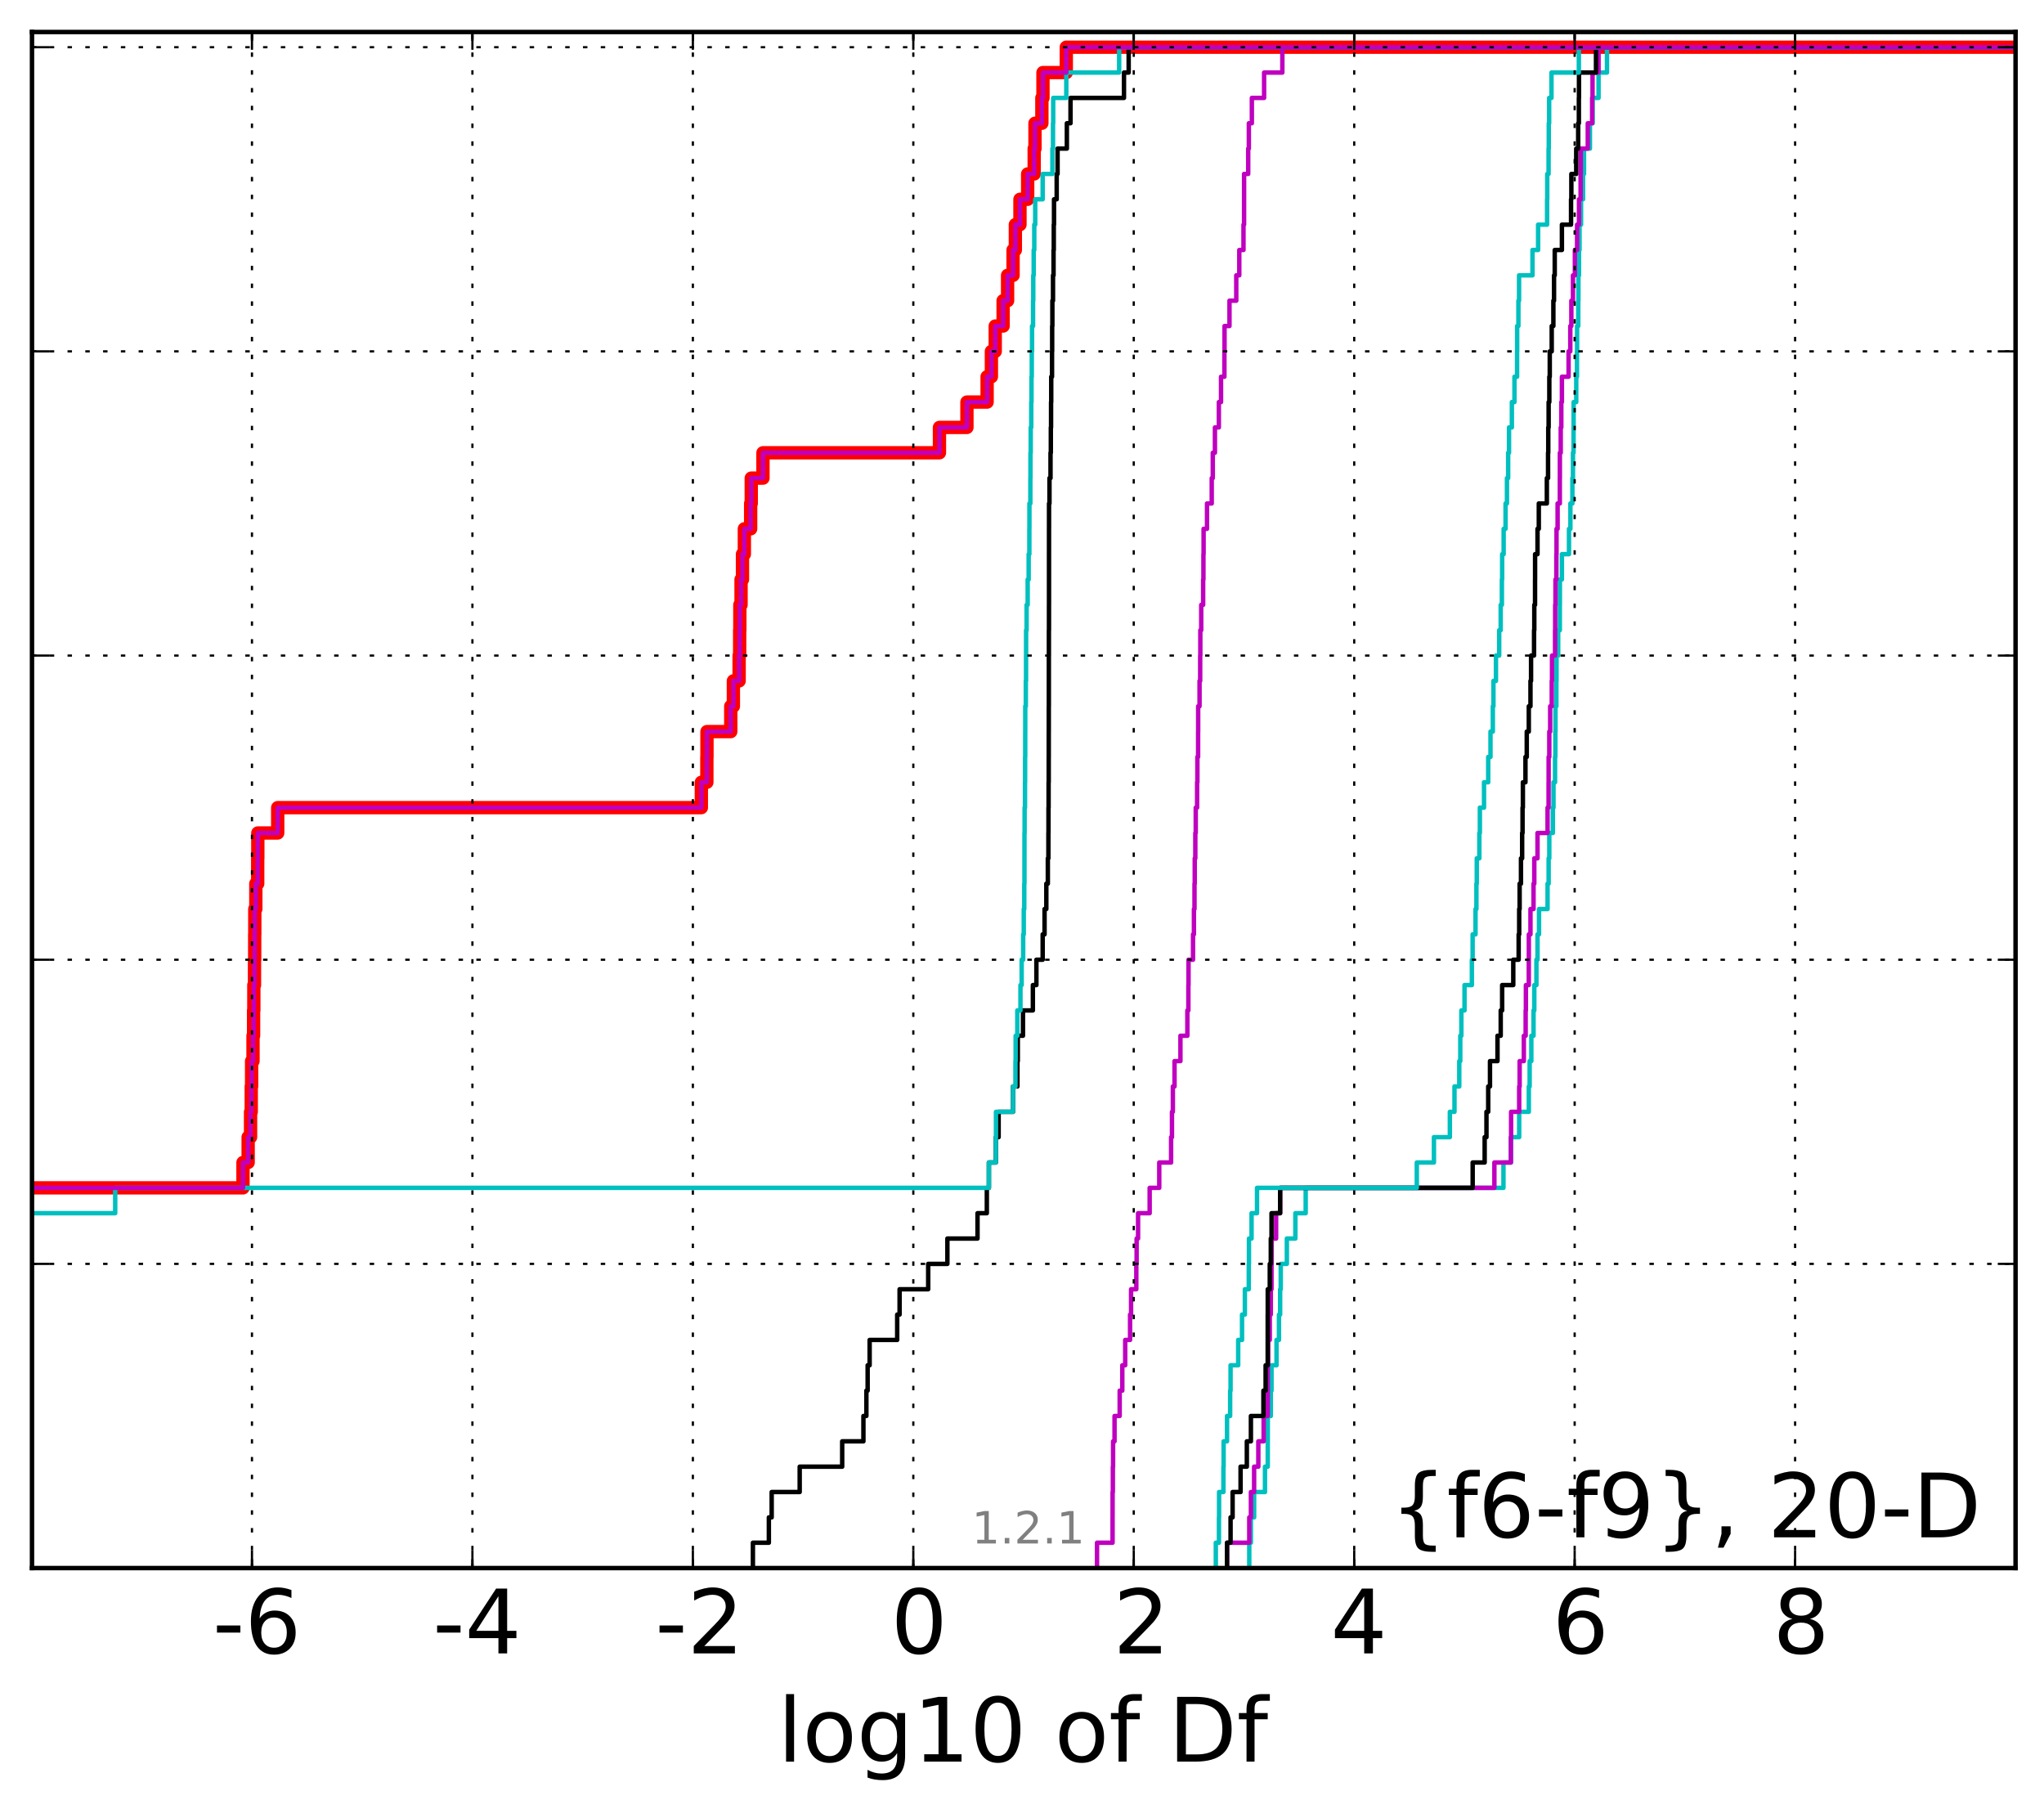 <?xml version="1.0" encoding="utf-8" standalone="no"?>
<!DOCTYPE svg PUBLIC "-//W3C//DTD SVG 1.1//EN"
  "http://www.w3.org/Graphics/SVG/1.1/DTD/svg11.dtd">
<!-- Created with matplotlib (http://matplotlib.org/) -->
<svg height="407pt" version="1.1" viewBox="0 0 460 407" width="460pt" xmlns="http://www.w3.org/2000/svg" xmlns:xlink="http://www.w3.org/1999/xlink">
 <defs>
  <style type="text/css">
*{stroke-linecap:butt;stroke-linejoin:round;}
  </style>
 </defs>
 <g id="figure_1">
  <g id="patch_1">
   <path d="
M0 407.712
L460.8 407.712
L460.8 0
L0 0
z
" style="fill:#ffffff;"/>
  </g>
  <g id="axes_1">
   <g id="patch_2">
    <path d="
M7.2 352.8
L453.6 352.8
L453.6 7.2
L7.2 7.2
z
" style="fill:#ffffff;"/>
   </g>
   <g id="line2d_1">
    <path clip-path="url(#p99b4b0da67)" d="
M-152.892 352.8
M-1 267.255
L54.686 267.255
L54.686 261.552
L55.846 261.552
L55.846 255.85
L56.389 255.85
L56.389 250.147
L56.543 250.147
L56.543 244.444
L56.624 244.444
L56.624 238.741
L56.942 238.741
L56.942 233.038
L57.07 233.038
L57.07 227.335
L57.127 227.335
L57.127 221.632
L57.275 221.632
L57.275 215.929
L57.316 215.929
L57.316 210.226
L57.339 210.226
L57.339 204.523
L57.571 204.523
L57.571 198.82
L57.996 198.82
L57.996 193.117
L58.023 193.117
L58.023 187.414
L62.499 187.414
L62.499 181.711
L157.838 181.711
L157.838 176.008
L159.079 176.008
L159.079 170.305
L159.104 170.305
L159.104 164.602
L164.455 164.602
L164.455 158.899
L165.047 158.899
L165.047 153.196
L166.34 153.196
L166.34 147.493
L166.461 147.493
L166.461 141.79
L166.501 141.79
L166.501 136.087
L166.773 136.087
L166.773 130.384
L167.095 130.384
L167.095 124.681
L167.516 124.681
L167.516 118.978
L168.933 118.978
L168.933 113.275
L169.069 113.275
L169.069 107.572
L171.705 107.572
L171.705 101.869
L211.424 101.869
L211.424 96.166
L217.607 96.166
L217.607 90.463
L222.149 90.463
L222.149 84.76
L223.112 84.76
L223.112 79.057
L223.977 79.057
L223.977 73.355
L225.75 73.355
L225.75 67.651
L226.759 67.651
L226.759 61.949
L227.989 61.949
L227.989 56.245
L228.504 56.245
L228.504 50.543
L229.542 50.543
L229.542 44.84
L231.275 44.84
L231.275 39.137
L232.742 39.137
L232.742 33.434
L232.922 33.434
L232.922 27.731
L234.471 27.731
L234.471 22.028
L234.721 22.028
L234.721 16.325
L239.969 16.325
L239.969 10.622
L239.969 10.622
L239.969 10.622
L453.6 10.622" style="fill:none;stroke:#ff0000;stroke-linecap:square;stroke-width:3.0;"/>
   </g>
   <g id="line2d_2">
    <path clip-path="url(#p99b4b0da67)" d="
M281.146 352.8
L281.146 347.097
L281.514 347.097
L281.514 341.394
L282.239 341.394
L282.239 335.691
L284.685 335.691
L284.685 329.988
L285.308 329.988
L285.308 324.285
L285.314 324.285
L285.314 318.582
L285.993 318.582
L285.993 312.879
L286.155 312.879
L286.155 307.176
L287.281 307.176
L287.281 301.473
L287.83 301.473
L287.83 295.77
L288.094 295.77
L288.094 290.067
L288.231 290.067
L288.231 284.364
L289.605 284.364
L289.605 278.661
L291.523 278.661
L291.523 272.958
L293.846 272.958
L293.846 267.255
L338.353 267.255
L338.353 261.552
L340.028 261.552
L340.028 255.85
L341.89 255.85
L341.89 250.147
L344.062 250.147
L344.062 244.444
L344.246 244.444
L344.246 238.741
L344.626 238.741
L344.626 233.038
L345.12 233.038
L345.12 227.335
L345.294 227.335
L345.294 221.632
L345.77 221.632
L345.77 215.929
L346.014 215.929
L346.014 210.226
L346.355 210.226
L346.355 204.523
L348.276 204.523
L348.276 198.82
L348.518 198.82
L348.518 193.117
L348.668 193.117
L348.668 187.414
L349.467 187.414
L349.467 181.711
L349.613 181.711
L349.613 176.008
L349.963 176.008
L349.963 170.305
L350.032 170.305
L350.032 164.602
L350.058 164.602
L350.058 158.899
L350.261 158.899
L350.261 153.196
L350.296 153.196
L350.296 147.493
L350.67 147.493
L350.67 141.79
L351.039 141.79
L351.039 136.087
L351.05 136.087
L351.05 130.384
L351.506 130.384
L351.506 124.681
L353.1 124.681
L353.1 118.978
L353.418 118.978
L353.418 113.275
L353.867 113.275
L353.867 107.572
L353.995 107.572
L353.995 101.869
L354.128 101.869
L354.128 96.166
L354.144 96.166
L354.144 90.463
L354.734 90.463
L354.734 84.76
L354.895 84.76
L354.895 79.057
L354.922 79.057
L354.922 73.355
L355.189 73.355
L355.189 67.651
L355.224 67.651
L355.224 61.949
L355.35 61.949
L355.35 56.245
L355.472 56.245
L355.472 50.543
L355.811 50.543
L355.811 44.84
L356.265 44.84
L356.265 39.137
L356.48 39.137
L356.48 33.434
L357.811 33.434
L357.811 27.731
L358.435 27.731
L358.435 22.028
L359.756 22.028
L359.756 16.325
L361.65 16.325
L361.65 10.622
L361.65 10.622
L361.65 10.622
L453.6 10.622" style="fill:none;stroke:#00bfbf;stroke-linecap:square;"/>
   </g>
   <g id="line2d_3">
    <path clip-path="url(#p99b4b0da67)" d="
M276.143 352.8
L276.143 347.097
L281.146 347.097
L281.146 341.394
L281.514 341.394
L281.514 335.691
L282.239 335.691
L282.239 329.988
L283.186 329.988
L283.186 324.285
L284.383 324.285
L284.383 318.582
L285.295 318.582
L285.295 312.879
L285.308 312.879
L285.308 307.176
L285.392 307.176
L285.392 301.473
L285.762 301.473
L285.762 295.77
L285.993 295.77
L285.993 290.067
L286.155 290.067
L286.155 284.364
L286.19 284.364
L286.19 278.661
L287.189 278.661
L287.189 272.958
L288.094 272.958
L288.094 267.255
L336.308 267.255
L336.308 261.552
L340.028 261.552
L340.028 255.85
L340.071 255.85
L340.071 250.147
L341.89 250.147
L341.89 244.444
L341.992 244.444
L341.992 238.741
L342.938 238.741
L342.938 233.038
L343.346 233.038
L343.346 227.335
L343.402 227.335
L343.402 221.632
L344.054 221.632
L344.054 215.929
L344.062 215.929
L344.062 210.226
L344.431 210.226
L344.431 204.523
L345.12 204.523
L345.12 198.82
L345.294 198.82
L345.294 193.117
L346.014 193.117
L346.014 187.414
L348.276 187.414
L348.276 181.711
L348.507 181.711
L348.507 176.008
L348.518 176.008
L348.518 170.305
L348.668 170.305
L348.668 164.602
L348.866 164.602
L348.866 158.899
L349.22 158.899
L349.22 153.196
L349.278 153.196
L349.278 147.493
L349.963 147.493
L349.963 141.79
L349.991 141.79
L349.991 136.087
L350.058 136.087
L350.058 130.384
L350.261 130.384
L350.261 124.681
L350.296 124.681
L350.296 118.978
L350.538 118.978
L350.538 113.275
L351.039 113.275
L351.039 107.572
L351.05 107.572
L351.05 101.869
L351.241 101.869
L351.241 96.166
L351.372 96.166
L351.372 90.463
L351.506 90.463
L351.506 84.76
L353.007 84.76
L353.007 79.057
L353.393 79.057
L353.393 73.355
L353.631 73.355
L353.631 67.651
L353.994 67.651
L353.994 61.949
L354.422 61.949
L354.422 56.245
L354.922 56.245
L354.922 50.543
L355.35 50.543
L355.35 44.84
L355.714 44.84
L355.714 39.137
L355.752 39.137
L355.752 33.434
L357.327 33.434
L357.327 27.731
L358.311 27.731
L358.311 22.028
L358.4 22.028
L358.4 16.325
L359.756 16.325
L359.756 10.622
L359.756 10.622
L359.756 10.622
L453.6 10.622" style="fill:none;stroke:#bf00bf;stroke-linecap:square;"/>
   </g>
   <g id="line2d_4">
    <path clip-path="url(#p99b4b0da67)" d="
M276.143 352.8
L276.143 347.097
L276.939 347.097
L276.939 341.394
L277.395 341.394
L277.395 335.691
L279.19 335.691
L279.19 329.988
L280.599 329.988
L280.599 324.285
L281.514 324.285
L281.514 318.582
L284.332 318.582
L284.332 312.879
L284.827 312.879
L284.827 307.176
L285.294 307.176
L285.294 301.473
L285.295 301.473
L285.295 295.77
L285.308 295.77
L285.308 290.067
L285.762 290.067
L285.762 284.364
L285.993 284.364
L285.993 278.661
L286.155 278.661
L286.155 272.958
L288.094 272.958
L288.094 267.255
L331.425 267.255
L331.425 261.552
L334.122 261.552
L334.122 255.85
L334.527 255.85
L334.527 250.147
L334.92 250.147
L334.92 244.444
L335.32 244.444
L335.32 238.741
L337.009 238.741
L337.009 233.038
L337.734 233.038
L337.734 227.335
L338.057 227.335
L338.057 221.632
L340.561 221.632
L340.561 215.929
L341.771 215.929
L341.771 210.226
L341.89 210.226
L341.89 204.523
L341.992 204.523
L341.992 198.82
L342.293 198.82
L342.293 193.117
L342.558 193.117
L342.558 187.414
L342.65 187.414
L342.65 181.711
L342.724 181.711
L342.724 176.008
L343.302 176.008
L343.302 170.305
L343.595 170.305
L343.595 164.602
L344.054 164.602
L344.054 158.899
L344.431 158.899
L344.431 153.196
L344.562 153.196
L344.562 147.493
L345.238 147.493
L345.238 141.79
L345.294 141.79
L345.294 136.087
L345.46 136.087
L345.46 130.384
L345.47 130.384
L345.47 124.681
L346.014 124.681
L346.014 118.978
L346.305 118.978
L346.305 113.275
L348.116 113.275
L348.116 107.572
L348.389 107.572
L348.389 101.869
L348.435 101.869
L348.435 96.166
L348.518 96.166
L348.518 90.463
L348.674 90.463
L348.674 84.76
L348.772 84.76
L348.772 79.057
L349.213 79.057
L349.213 73.355
L349.584 73.355
L349.584 67.651
L349.734 67.651
L349.734 61.949
L349.892 61.949
L349.892 56.245
L351.506 56.245
L351.506 50.543
L353.561 50.543
L353.561 44.84
L353.631 44.84
L353.631 39.137
L354.727 39.137
L354.727 33.434
L355.168 33.434
L355.168 27.731
L355.323 27.731
L355.323 22.028
L355.35 22.028
L355.35 16.325
L359.176 16.325
L359.176 10.622
L359.176 10.622
L359.176 10.622
L453.6 10.622" style="fill:none;stroke:#000000;stroke-linecap:square;"/>
   </g>
   <g id="line2d_5">
    <path clip-path="url(#p99b4b0da67)" d="
M273.619 352.8
L273.619 347.097
L274.324 347.097
L274.324 341.394
L274.351 341.394
L274.351 335.691
L275.329 335.691
L275.329 329.988
L275.373 329.988
L275.373 324.285
L276.143 324.285
L276.143 318.582
L276.842 318.582
L276.842 312.879
L276.939 312.879
L276.939 307.176
L278.654 307.176
L278.654 301.473
L279.518 301.473
L279.518 295.77
L280.158 295.77
L280.158 290.067
L281.037 290.067
L281.037 284.364
L281.078 284.364
L281.078 278.661
L281.663 278.661
L281.663 272.958
L282.892 272.958
L282.892 267.255
L318.848 267.255
L318.848 261.552
L322.706 261.552
L322.706 255.85
L326.29 255.85
L326.29 250.147
L327.331 250.147
L327.331 244.444
L328.407 244.444
L328.407 238.741
L328.636 238.741
L328.636 233.038
L328.878 233.038
L328.878 227.335
L329.59 227.335
L329.59 221.632
L331.242 221.632
L331.242 215.929
L331.412 215.929
L331.412 210.226
L332.063 210.226
L332.063 204.523
L332.266 204.523
L332.266 198.82
L332.348 198.82
L332.348 193.117
L332.925 193.117
L332.925 187.414
L333.043 187.414
L333.043 181.711
L333.976 181.711
L333.976 176.008
L334.92 176.008
L334.92 170.305
L335.434 170.305
L335.434 164.602
L335.961 164.602
L335.961 158.899
L336.096 158.899
L336.096 153.196
L336.663 153.196
L336.663 147.493
L337.391 147.493
L337.391 141.79
L337.73 141.79
L337.73 136.087
L337.996 136.087
L337.996 130.384
L338.057 130.384
L338.057 124.681
L338.396 124.681
L338.396 118.978
L338.824 118.978
L338.824 113.275
L339.137 113.275
L339.137 107.572
L339.409 107.572
L339.409 101.869
L339.604 101.869
L339.604 96.166
L340.244 96.166
L340.244 90.463
L340.83 90.463
L340.83 84.76
L341.417 84.76
L341.417 79.057
L341.436 79.057
L341.436 73.355
L341.717 73.355
L341.717 67.651
L341.863 67.651
L341.863 61.949
L344.886 61.949
L344.886 56.245
L346.15 56.245
L346.15 50.543
L348.169 50.543
L348.169 44.84
L348.204 44.84
L348.204 39.137
L348.505 39.137
L348.505 33.434
L348.55 33.434
L348.55 27.731
L348.635 27.731
L348.635 22.028
L349.157 22.028
L349.157 16.325
L355.319 16.325
L355.319 10.622
L355.319 10.622
L355.319 10.622
L453.6 10.622" style="fill:none;stroke:#00bfbf;stroke-linecap:square;"/>
   </g>
   <g id="line2d_6">
    <path clip-path="url(#p99b4b0da67)" d="
M246.886 352.8
L246.886 347.097
L250.384 347.097
L250.384 341.394
L250.388 341.394
L250.388 335.691
L250.446 335.691
L250.446 329.988
L250.499 329.988
L250.499 324.285
L250.827 324.285
L250.827 318.582
L251.982 318.582
L251.982 312.879
L252.574 312.879
L252.574 307.176
L253.228 307.176
L253.228 301.473
L254.319 301.473
L254.319 295.77
L254.546 295.77
L254.546 290.067
L255.728 290.067
L255.728 284.364
L255.795 284.364
L255.795 278.661
L256.122 278.661
L256.122 272.958
L258.731 272.958
L258.731 267.255
L260.888 267.255
L260.888 261.552
L263.554 261.552
L263.554 255.85
L263.751 255.85
L263.751 250.147
L263.95 250.147
L263.95 244.444
L264.326 244.444
L264.326 238.741
L265.655 238.741
L265.655 233.038
L267.214 233.038
L267.214 227.335
L267.444 227.335
L267.444 221.632
L267.476 221.632
L267.476 215.929
L268.487 215.929
L268.487 210.226
L268.692 210.226
L268.692 204.523
L268.821 204.523
L268.821 198.82
L268.874 198.82
L268.874 193.117
L269.007 193.117
L269.007 187.414
L269.099 187.414
L269.099 181.711
L269.408 181.711
L269.408 176.008
L269.472 176.008
L269.472 170.305
L269.632 170.305
L269.632 164.602
L269.648 164.602
L269.648 158.899
L269.957 158.899
L269.957 153.196
L270.099 153.196
L270.099 147.493
L270.132 147.493
L270.132 141.79
L270.333 141.79
L270.333 136.087
L270.768 136.087
L270.768 130.384
L270.831 130.384
L270.831 124.681
L270.869 124.681
L270.869 118.978
L271.636 118.978
L271.636 113.275
L272.699 113.275
L272.699 107.572
L272.936 107.572
L272.936 101.869
L273.418 101.869
L273.418 96.166
L274.302 96.166
L274.302 90.463
L274.792 90.463
L274.792 84.76
L275.552 84.76
L275.552 79.057
L275.581 79.057
L275.581 73.355
L276.694 73.355
L276.694 67.651
L278.222 67.651
L278.222 61.949
L278.9 61.949
L278.9 56.245
L279.846 56.245
L279.846 50.543
L279.978 50.543
L279.978 44.84
L279.981 44.84
L279.981 39.137
L280.908 39.137
L280.908 33.434
L281.051 33.434
L281.051 27.731
L281.729 27.731
L281.729 22.028
L284.484 22.028
L284.484 16.325
L288.59 16.325
L288.59 10.622
L288.59 10.622
L288.59 10.622
L453.6 10.622" style="fill:none;stroke:#bf00bf;stroke-linecap:square;"/>
   </g>
   <g id="line2d_7">
    <path clip-path="url(#p99b4b0da67)" d="
M169.441 352.8
L169.441 347.097
L173.031 347.097
L173.031 341.394
L173.666 341.394
L173.666 335.691
L179.97 335.691
L179.97 329.988
L189.532 329.988
L189.532 324.285
L194.312 324.285
L194.312 318.582
L194.978 318.582
L194.978 312.879
L195.263 312.879
L195.263 307.176
L195.711 307.176
L195.711 301.473
L201.911 301.473
L201.911 295.77
L202.453 295.77
L202.453 290.067
L208.889 290.067
L208.889 284.364
L213.207 284.364
L213.207 278.661
L219.989 278.661
L219.989 272.958
L222.084 272.958
L222.084 267.255
L222.549 267.255
L222.549 261.552
L224.113 261.552
L224.113 255.85
L224.741 255.85
L224.741 250.147
L227.989 250.147
L227.989 244.444
L228.975 244.444
L228.975 238.741
L229.055 238.741
L229.055 233.038
L230.218 233.038
L230.218 227.335
L232.448 227.335
L232.448 221.632
L233.24 221.632
L233.24 215.929
L234.654 215.929
L234.654 210.226
L235.077 210.226
L235.077 204.523
L235.474 204.523
L235.474 198.82
L235.815 198.82
L235.815 193.117
L235.939 193.117
L235.939 187.414
L235.959 187.414
L235.959 181.711
L235.986 181.711
L235.986 176.008
L236.013 176.008
L236.013 170.305
L236.021 170.305
L236.021 164.602
L236.028 164.602
L236.028 158.899
L236.041 158.899
L236.041 153.196
L236.043 153.196
L236.043 147.493
L236.052 147.493
L236.052 141.79
L236.071 141.79
L236.071 136.087
L236.077 136.087
L236.077 130.384
L236.077 130.384
L236.077 124.681
L236.078 124.681
L236.078 118.978
L236.083 118.978
L236.083 113.275
L236.184 113.275
L236.184 107.572
L236.418 107.572
L236.418 101.869
L236.489 101.869
L236.489 96.166
L236.54 96.166
L236.54 90.463
L236.578 90.463
L236.578 84.76
L236.758 84.76
L236.758 79.057
L236.788 79.057
L236.788 73.355
L236.835 73.355
L236.835 67.651
L236.978 67.651
L236.978 61.949
L237.099 61.949
L237.099 56.245
L237.153 56.245
L237.153 50.543
L237.205 50.543
L237.205 44.84
L237.807 44.84
L237.807 39.137
L238.005 39.137
L238.005 33.434
L240.095 33.434
L240.095 27.731
L240.919 27.731
L240.919 22.028
L252.949 22.028
L252.949 16.325
L254.006 16.325
L254.006 10.622
L254.006 10.622
L254.006 10.622
L453.6 10.622" style="fill:none;stroke:#000000;stroke-linecap:square;"/>
   </g>
   <g id="line2d_8">
    <path clip-path="url(#p99b4b0da67)" d="
M-145.424 352.8
M-1 272.958
L25.926 272.958
L25.926 267.255
L222.549 267.255
L222.549 261.552
L224.113 261.552
L224.113 255.85
L224.14 255.85
L224.14 250.147
L227.989 250.147
L227.989 244.444
L228.525 244.444
L228.525 238.741
L228.568 238.741
L228.568 233.038
L228.942 233.038
L228.942 227.335
L229.652 227.335
L229.652 221.632
L229.924 221.632
L229.924 215.929
L230.26 215.929
L230.26 210.226
L230.395 210.226
L230.395 204.523
L230.512 204.523
L230.512 198.82
L230.555 198.82
L230.555 193.117
L230.556 193.117
L230.556 187.414
L230.587 187.414
L230.587 181.711
L230.674 181.711
L230.674 176.008
L230.699 176.008
L230.699 170.305
L230.727 170.305
L230.727 164.602
L230.734 164.602
L230.734 158.899
L230.859 158.899
L230.859 153.196
L230.913 153.196
L230.913 147.493
L230.922 147.493
L230.922 141.79
L231.036 141.79
L231.036 136.087
L231.275 136.087
L231.275 130.384
L231.5 130.384
L231.5 124.681
L231.657 124.681
L231.657 118.978
L231.67 118.978
L231.67 113.275
L231.88 113.275
L231.88 107.572
L231.904 107.572
L231.904 101.869
L231.962 101.869
L231.962 96.166
L232.082 96.166
L232.082 90.463
L232.138 90.463
L232.138 84.76
L232.201 84.76
L232.201 79.057
L232.262 79.057
L232.262 73.355
L232.486 73.355
L232.486 67.651
L232.534 67.651
L232.534 61.949
L232.633 61.949
L232.633 56.245
L232.763 56.245
L232.763 50.543
L232.974 50.543
L232.974 44.84
L234.654 44.84
L234.654 39.137
L236.844 39.137
L236.844 33.434
L236.978 33.434
L236.978 27.731
L237.022 27.731
L237.022 22.028
L239.969 22.028
L239.969 16.325
L251.865 16.325
L251.865 10.622
L251.865 10.622
L251.865 10.622
L453.6 10.622" style="fill:none;stroke:#00bfbf;stroke-linecap:square;"/>
   </g>
   <g id="line2d_9">
    <path clip-path="url(#p99b4b0da67)" d="
M-152.892 352.8
M-1 267.255
L54.686 267.255
L54.686 261.552
L55.846 261.552
L55.846 255.85
L56.389 255.85
L56.389 250.147
L56.543 250.147
L56.543 244.444
L56.624 244.444
L56.624 238.741
L56.942 238.741
L56.942 233.038
L57.07 233.038
L57.07 227.335
L57.127 227.335
L57.127 221.632
L57.275 221.632
L57.275 215.929
L57.316 215.929
L57.316 210.226
L57.339 210.226
L57.339 204.523
L57.571 204.523
L57.571 198.82
L57.996 198.82
L57.996 193.117
L58.023 193.117
L58.023 187.414
L62.499 187.414
L62.499 181.711
L157.838 181.711
L157.838 176.008
L159.079 176.008
L159.079 170.305
L159.104 170.305
L159.104 164.602
L164.455 164.602
L164.455 158.899
L165.047 158.899
L165.047 153.196
L166.34 153.196
L166.34 147.493
L166.461 147.493
L166.461 141.79
L166.501 141.79
L166.501 136.087
L166.773 136.087
L166.773 130.384
L167.095 130.384
L167.095 124.681
L167.516 124.681
L167.516 118.978
L168.933 118.978
L168.933 113.275
L169.069 113.275
L169.069 107.572
L171.705 107.572
L171.705 101.869
L211.424 101.869
L211.424 96.166
L217.607 96.166
L217.607 90.463
L222.149 90.463
L222.149 84.76
L223.112 84.76
L223.112 79.057
L223.977 79.057
L223.977 73.355
L225.75 73.355
L225.75 67.651
L226.759 67.651
L226.759 61.949
L227.989 61.949
L227.989 56.245
L228.504 56.245
L228.504 50.543
L229.542 50.543
L229.542 44.84
L231.275 44.84
L231.275 39.137
L232.742 39.137
L232.742 33.434
L232.922 33.434
L232.922 27.731
L234.471 27.731
L234.471 22.028
L234.721 22.028
L234.721 16.325
L239.969 16.325
L239.969 10.622
L239.969 10.622
L239.969 10.622
L453.6 10.622" style="fill:none;stroke:#bf00bf;stroke-linecap:square;"/>
   </g>
   <g id="patch_3">
    <path d="
M7.2 7.2
L453.6 7.2" style="fill:none;stroke:#000000;stroke-linecap:square;stroke-linejoin:miter;"/>
   </g>
   <g id="patch_4">
    <path d="
M453.6 352.8
L453.6 7.2" style="fill:none;stroke:#000000;stroke-linecap:square;stroke-linejoin:miter;"/>
   </g>
   <g id="patch_5">
    <path d="
M7.2 352.8
L453.6 352.8" style="fill:none;stroke:#000000;stroke-linecap:square;stroke-linejoin:miter;"/>
   </g>
   <g id="patch_6">
    <path d="
M7.2 352.8
L7.2 7.2" style="fill:none;stroke:#000000;stroke-linecap:square;stroke-linejoin:miter;"/>
   </g>
   <g id="matplotlib.axis_1">
    <g id="xtick_1"/>
    <g id="xtick_2">
     <g id="line2d_10">
      <path clip-path="url(#p99b4b0da67)" d="
M56.705 352.8
L56.705 7.2" style="fill:none;stroke:#000000;stroke-dasharray:1,3;stroke-dashoffset:0.0;stroke-width:0.5;"/>
     </g>
     <g id="line2d_11">
      <defs>
       <path d="
M0 0
L0 -4" id="m93b0483c22" style="stroke:#000000;stroke-width:0.5;"/>
      </defs>
      <g>
       <use style="stroke:#000000;stroke-width:0.5;" x="56.705" xlink:href="#m93b0483c22" y="352.8"/>
      </g>
     </g>
     <g id="line2d_12">
      <defs>
       <path d="
M0 0
L0 4" id="m741efc42ff" style="stroke:#000000;stroke-width:0.5;"/>
      </defs>
      <g>
       <use style="stroke:#000000;stroke-width:0.5;" x="56.705" xlink:href="#m741efc42ff" y="7.2"/>
      </g>
     </g>
     <g id="text_1">
      <!-- -6 -->
      <defs>
       <path d="
M33.016 40.375
Q26.375 40.375 22.484 35.828
Q18.609 31.297 18.609 23.391
Q18.609 15.531 22.484 10.953
Q26.375 6.391 33.016 6.391
Q39.656 6.391 43.531 10.953
Q47.406 15.531 47.406 23.391
Q47.406 31.297 43.531 35.828
Q39.656 40.375 33.016 40.375
M52.594 71.297
L52.594 62.312
Q48.875 64.062 45.094 64.984
Q41.312 65.922 37.594 65.922
Q27.828 65.922 22.672 59.328
Q17.531 52.734 16.797 39.406
Q19.672 43.656 24.016 45.922
Q28.375 48.188 33.594 48.188
Q44.578 48.188 50.953 41.516
Q57.328 34.859 57.328 23.391
Q57.328 12.156 50.688 5.359
Q44.047 -1.422 33.016 -1.422
Q20.359 -1.422 13.672 8.266
Q6.984 17.969 6.984 36.375
Q6.984 53.656 15.188 63.938
Q23.391 74.219 37.203 74.219
Q40.922 74.219 44.703 73.484
Q48.484 72.75 52.594 71.297" id="BitstreamVeraSans-Roman-36"/>
       <path d="
M4.891 31.391
L31.203 31.391
L31.203 23.391
L4.891 23.391
z
" id="BitstreamVeraSans-Roman-2d"/>
      </defs>
      <g transform="translate(47.853 371.997)scale(0.2 -0.2)">
       <use xlink:href="#BitstreamVeraSans-Roman-2d"/>
       <use x="36.084" xlink:href="#BitstreamVeraSans-Roman-36"/>
      </g>
     </g>
    </g>
    <g id="xtick_3">
     <g id="line2d_13">
      <path clip-path="url(#p99b4b0da67)" d="
M106.317 352.8
L106.317 7.2" style="fill:none;stroke:#000000;stroke-dasharray:1,3;stroke-dashoffset:0.0;stroke-width:0.5;"/>
     </g>
     <g id="line2d_14">
      <g>
       <use style="stroke:#000000;stroke-width:0.5;" x="106.317" xlink:href="#m93b0483c22" y="352.8"/>
      </g>
     </g>
     <g id="line2d_15">
      <g>
       <use style="stroke:#000000;stroke-width:0.5;" x="106.317" xlink:href="#m741efc42ff" y="7.2"/>
      </g>
     </g>
     <g id="text_2">
      <!-- -4 -->
      <defs>
       <path d="
M37.797 64.312
L12.891 25.391
L37.797 25.391
z

M35.203 72.906
L47.609 72.906
L47.609 25.391
L58.016 25.391
L58.016 17.188
L47.609 17.188
L47.609 0
L37.797 0
L37.797 17.188
L4.891 17.188
L4.891 26.703
z
" id="BitstreamVeraSans-Roman-34"/>
      </defs>
      <g transform="translate(97.396 371.997)scale(0.2 -0.2)">
       <use xlink:href="#BitstreamVeraSans-Roman-2d"/>
       <use x="36.084" xlink:href="#BitstreamVeraSans-Roman-34"/>
      </g>
     </g>
    </g>
    <g id="xtick_4">
     <g id="line2d_16">
      <path clip-path="url(#p99b4b0da67)" d="
M155.929 352.8
L155.929 7.2" style="fill:none;stroke:#000000;stroke-dasharray:1,3;stroke-dashoffset:0.0;stroke-width:0.5;"/>
     </g>
     <g id="line2d_17">
      <g>
       <use style="stroke:#000000;stroke-width:0.5;" x="155.929" xlink:href="#m93b0483c22" y="352.8"/>
      </g>
     </g>
     <g id="line2d_18">
      <g>
       <use style="stroke:#000000;stroke-width:0.5;" x="155.929" xlink:href="#m741efc42ff" y="7.2"/>
      </g>
     </g>
     <g id="text_3">
      <!-- -2 -->
      <defs>
       <path d="
M19.188 8.297
L53.609 8.297
L53.609 0
L7.328 0
L7.328 8.297
Q12.938 14.109 22.625 23.891
Q32.328 33.688 34.812 36.531
Q39.547 41.844 41.422 45.531
Q43.312 49.219 43.312 52.781
Q43.312 58.594 39.234 62.25
Q35.156 65.922 28.609 65.922
Q23.969 65.922 18.812 64.312
Q13.672 62.703 7.812 59.422
L7.812 69.391
Q13.766 71.781 18.938 73
Q24.125 74.219 28.422 74.219
Q39.75 74.219 46.484 68.547
Q53.219 62.891 53.219 53.422
Q53.219 48.922 51.531 44.891
Q49.859 40.875 45.406 35.406
Q44.188 33.984 37.641 27.219
Q31.109 20.453 19.188 8.297" id="BitstreamVeraSans-Roman-32"/>
      </defs>
      <g transform="translate(147.449 371.997)scale(0.2 -0.2)">
       <use xlink:href="#BitstreamVeraSans-Roman-2d"/>
       <use x="36.084" xlink:href="#BitstreamVeraSans-Roman-32"/>
      </g>
     </g>
    </g>
    <g id="xtick_5">
     <g id="line2d_19">
      <path clip-path="url(#p99b4b0da67)" d="
M205.54 352.8
L205.54 7.2" style="fill:none;stroke:#000000;stroke-dasharray:1,3;stroke-dashoffset:0.0;stroke-width:0.5;"/>
     </g>
     <g id="line2d_20">
      <g>
       <use style="stroke:#000000;stroke-width:0.5;" x="205.54" xlink:href="#m93b0483c22" y="352.8"/>
      </g>
     </g>
     <g id="line2d_21">
      <g>
       <use style="stroke:#000000;stroke-width:0.5;" x="205.54" xlink:href="#m741efc42ff" y="7.2"/>
      </g>
     </g>
     <g id="text_4">
      <!-- 0 -->
      <defs>
       <path d="
M31.781 66.406
Q24.172 66.406 20.328 58.906
Q16.5 51.422 16.5 36.375
Q16.5 21.391 20.328 13.891
Q24.172 6.391 31.781 6.391
Q39.453 6.391 43.281 13.891
Q47.125 21.391 47.125 36.375
Q47.125 51.422 43.281 58.906
Q39.453 66.406 31.781 66.406
M31.781 74.219
Q44.047 74.219 50.516 64.516
Q56.984 54.828 56.984 36.375
Q56.984 17.969 50.516 8.266
Q44.047 -1.422 31.781 -1.422
Q19.531 -1.422 13.062 8.266
Q6.594 17.969 6.594 36.375
Q6.594 54.828 13.062 64.516
Q19.531 74.219 31.781 74.219" id="BitstreamVeraSans-Roman-30"/>
      </defs>
      <g transform="translate(200.501 371.997)scale(0.2 -0.2)">
       <use xlink:href="#BitstreamVeraSans-Roman-30"/>
      </g>
     </g>
    </g>
    <g id="xtick_6">
     <g id="line2d_22">
      <path clip-path="url(#p99b4b0da67)" d="
M255.152 352.8
L255.152 7.2" style="fill:none;stroke:#000000;stroke-dasharray:1,3;stroke-dashoffset:0.0;stroke-width:0.5;"/>
     </g>
     <g id="line2d_23">
      <g>
       <use style="stroke:#000000;stroke-width:0.5;" x="255.152" xlink:href="#m93b0483c22" y="352.8"/>
      </g>
     </g>
     <g id="line2d_24">
      <g>
       <use style="stroke:#000000;stroke-width:0.5;" x="255.152" xlink:href="#m741efc42ff" y="7.2"/>
      </g>
     </g>
     <g id="text_5">
      <!-- 2 -->
      <g transform="translate(250.524 371.997)scale(0.2 -0.2)">
       <use xlink:href="#BitstreamVeraSans-Roman-32"/>
      </g>
     </g>
    </g>
    <g id="xtick_7">
     <g id="line2d_25">
      <path clip-path="url(#p99b4b0da67)" d="
M304.764 352.8
L304.764 7.2" style="fill:none;stroke:#000000;stroke-dasharray:1,3;stroke-dashoffset:0.0;stroke-width:0.5;"/>
     </g>
     <g id="line2d_26">
      <g>
       <use style="stroke:#000000;stroke-width:0.5;" x="304.764" xlink:href="#m93b0483c22" y="352.8"/>
      </g>
     </g>
     <g id="line2d_27">
      <g>
       <use style="stroke:#000000;stroke-width:0.5;" x="304.764" xlink:href="#m741efc42ff" y="7.2"/>
      </g>
     </g>
     <g id="text_6">
      <!-- 4 -->
      <g transform="translate(299.452 371.997)scale(0.2 -0.2)">
       <use xlink:href="#BitstreamVeraSans-Roman-34"/>
      </g>
     </g>
    </g>
    <g id="xtick_8">
     <g id="line2d_28">
      <path clip-path="url(#p99b4b0da67)" d="
M354.376 352.8
L354.376 7.2" style="fill:none;stroke:#000000;stroke-dasharray:1,3;stroke-dashoffset:0.0;stroke-width:0.5;"/>
     </g>
     <g id="line2d_29">
      <g>
       <use style="stroke:#000000;stroke-width:0.5;" x="354.376" xlink:href="#m93b0483c22" y="352.8"/>
      </g>
     </g>
     <g id="line2d_30">
      <g>
       <use style="stroke:#000000;stroke-width:0.5;" x="354.376" xlink:href="#m741efc42ff" y="7.2"/>
      </g>
     </g>
     <g id="text_7">
      <!-- 6 -->
      <g transform="translate(349.342 371.997)scale(0.2 -0.2)">
       <use xlink:href="#BitstreamVeraSans-Roman-36"/>
      </g>
     </g>
    </g>
    <g id="xtick_9">
     <g id="line2d_31">
      <path clip-path="url(#p99b4b0da67)" d="
M403.988 352.8
L403.988 7.2" style="fill:none;stroke:#000000;stroke-dasharray:1,3;stroke-dashoffset:0.0;stroke-width:0.5;"/>
     </g>
     <g id="line2d_32">
      <g>
       <use style="stroke:#000000;stroke-width:0.5;" x="403.988" xlink:href="#m93b0483c22" y="352.8"/>
      </g>
     </g>
     <g id="line2d_33">
      <g>
       <use style="stroke:#000000;stroke-width:0.5;" x="403.988" xlink:href="#m741efc42ff" y="7.2"/>
      </g>
     </g>
     <g id="text_8">
      <!-- 8 -->
      <defs>
       <path d="
M31.781 34.625
Q24.75 34.625 20.719 30.859
Q16.703 27.094 16.703 20.516
Q16.703 13.922 20.719 10.156
Q24.75 6.391 31.781 6.391
Q38.812 6.391 42.859 10.172
Q46.922 13.969 46.922 20.516
Q46.922 27.094 42.891 30.859
Q38.875 34.625 31.781 34.625
M21.922 38.812
Q15.578 40.375 12.031 44.719
Q8.5 49.078 8.5 55.328
Q8.5 64.062 14.719 69.141
Q20.953 74.219 31.781 74.219
Q42.672 74.219 48.875 69.141
Q55.078 64.062 55.078 55.328
Q55.078 49.078 51.531 44.719
Q48 40.375 41.703 38.812
Q48.828 37.156 52.797 32.312
Q56.781 27.484 56.781 20.516
Q56.781 9.906 50.312 4.234
Q43.844 -1.422 31.781 -1.422
Q19.734 -1.422 13.25 4.234
Q6.781 9.906 6.781 20.516
Q6.781 27.484 10.781 32.312
Q14.797 37.156 21.922 38.812
M18.312 54.391
Q18.312 48.734 21.844 45.562
Q25.391 42.391 31.781 42.391
Q38.141 42.391 41.719 45.562
Q45.312 48.734 45.312 54.391
Q45.312 60.062 41.719 63.234
Q38.141 66.406 31.781 66.406
Q25.391 66.406 21.844 63.234
Q18.312 60.062 18.312 54.391" id="BitstreamVeraSans-Roman-38"/>
      </defs>
      <g transform="translate(398.988 371.997)scale(0.2 -0.2)">
       <use xlink:href="#BitstreamVeraSans-Roman-38"/>
      </g>
     </g>
    </g>
    <g id="xtick_10">
     <g id="line2d_34">
      <path clip-path="url(#p99b4b0da67)" d="
M453.6 352.8
L453.6 7.2" style="fill:none;stroke:#000000;stroke-dasharray:1,3;stroke-dashoffset:0.0;stroke-width:0.5;"/>
     </g>
     <g id="line2d_35">
      <g>
       <use style="stroke:#000000;stroke-width:0.5;" x="453.6" xlink:href="#m93b0483c22" y="352.8"/>
      </g>
     </g>
     <g id="line2d_36">
      <g>
       <use style="stroke:#000000;stroke-width:0.5;" x="453.6" xlink:href="#m741efc42ff" y="7.2"/>
      </g>
     </g>
    </g>
    <g id="xtick_11"/>
    <g id="xtick_12">
     <g id="line2d_37">
      <defs>
       <path d="
M0 0
L0 -2" id="m177f7580d0" style="stroke:#000000;stroke-width:0.5;"/>
      </defs>
      <g>
       <use style="stroke:#000000;stroke-width:0.5;" x="56.705" xlink:href="#m177f7580d0" y="352.8"/>
      </g>
     </g>
     <g id="line2d_38">
      <defs>
       <path d="
M0 0
L0 2" id="m5284c7e2a0" style="stroke:#000000;stroke-width:0.5;"/>
      </defs>
      <g>
       <use style="stroke:#000000;stroke-width:0.5;" x="56.705" xlink:href="#m5284c7e2a0" y="7.2"/>
      </g>
     </g>
    </g>
    <g id="xtick_13">
     <g id="line2d_39">
      <g>
       <use style="stroke:#000000;stroke-width:0.5;" x="106.317" xlink:href="#m177f7580d0" y="352.8"/>
      </g>
     </g>
     <g id="line2d_40">
      <g>
       <use style="stroke:#000000;stroke-width:0.5;" x="106.317" xlink:href="#m5284c7e2a0" y="7.2"/>
      </g>
     </g>
    </g>
    <g id="xtick_14">
     <g id="line2d_41">
      <g>
       <use style="stroke:#000000;stroke-width:0.5;" x="155.929" xlink:href="#m177f7580d0" y="352.8"/>
      </g>
     </g>
     <g id="line2d_42">
      <g>
       <use style="stroke:#000000;stroke-width:0.5;" x="155.929" xlink:href="#m5284c7e2a0" y="7.2"/>
      </g>
     </g>
    </g>
    <g id="xtick_15">
     <g id="line2d_43">
      <g>
       <use style="stroke:#000000;stroke-width:0.5;" x="205.54" xlink:href="#m177f7580d0" y="352.8"/>
      </g>
     </g>
     <g id="line2d_44">
      <g>
       <use style="stroke:#000000;stroke-width:0.5;" x="205.54" xlink:href="#m5284c7e2a0" y="7.2"/>
      </g>
     </g>
    </g>
    <g id="xtick_16">
     <g id="line2d_45">
      <g>
       <use style="stroke:#000000;stroke-width:0.5;" x="255.152" xlink:href="#m177f7580d0" y="352.8"/>
      </g>
     </g>
     <g id="line2d_46">
      <g>
       <use style="stroke:#000000;stroke-width:0.5;" x="255.152" xlink:href="#m5284c7e2a0" y="7.2"/>
      </g>
     </g>
    </g>
    <g id="xtick_17">
     <g id="line2d_47">
      <g>
       <use style="stroke:#000000;stroke-width:0.5;" x="304.764" xlink:href="#m177f7580d0" y="352.8"/>
      </g>
     </g>
     <g id="line2d_48">
      <g>
       <use style="stroke:#000000;stroke-width:0.5;" x="304.764" xlink:href="#m5284c7e2a0" y="7.2"/>
      </g>
     </g>
    </g>
    <g id="xtick_18">
     <g id="line2d_49">
      <g>
       <use style="stroke:#000000;stroke-width:0.5;" x="354.376" xlink:href="#m177f7580d0" y="352.8"/>
      </g>
     </g>
     <g id="line2d_50">
      <g>
       <use style="stroke:#000000;stroke-width:0.5;" x="354.376" xlink:href="#m5284c7e2a0" y="7.2"/>
      </g>
     </g>
    </g>
    <g id="xtick_19">
     <g id="line2d_51">
      <g>
       <use style="stroke:#000000;stroke-width:0.5;" x="403.988" xlink:href="#m177f7580d0" y="352.8"/>
      </g>
     </g>
     <g id="line2d_52">
      <g>
       <use style="stroke:#000000;stroke-width:0.5;" x="403.988" xlink:href="#m5284c7e2a0" y="7.2"/>
      </g>
     </g>
    </g>
    <g id="xtick_20">
     <g id="line2d_53">
      <g>
       <use style="stroke:#000000;stroke-width:0.5;" x="453.6" xlink:href="#m177f7580d0" y="352.8"/>
      </g>
     </g>
     <g id="line2d_54">
      <g>
       <use style="stroke:#000000;stroke-width:0.5;" x="453.6" xlink:href="#m5284c7e2a0" y="7.2"/>
      </g>
     </g>
    </g>
    <g id="text_9">
     <!-- log10 of Df -->
     <defs>
      <path id="BitstreamVeraSans-Roman-20"/>
      <path d="
M12.406 8.297
L28.516 8.297
L28.516 63.922
L10.984 60.406
L10.984 69.391
L28.422 72.906
L38.281 72.906
L38.281 8.297
L54.391 8.297
L54.391 0
L12.406 0
z
" id="BitstreamVeraSans-Roman-31"/>
      <path d="
M30.609 48.391
Q23.391 48.391 19.188 42.75
Q14.984 37.109 14.984 27.297
Q14.984 17.484 19.156 11.844
Q23.344 6.203 30.609 6.203
Q37.797 6.203 41.984 11.859
Q46.188 17.531 46.188 27.297
Q46.188 37.016 41.984 42.703
Q37.797 48.391 30.609 48.391
M30.609 56
Q42.328 56 49.016 48.375
Q55.719 40.766 55.719 27.297
Q55.719 13.875 49.016 6.219
Q42.328 -1.422 30.609 -1.422
Q18.844 -1.422 12.172 6.219
Q5.516 13.875 5.516 27.297
Q5.516 40.766 12.172 48.375
Q18.844 56 30.609 56" id="BitstreamVeraSans-Roman-6f"/>
      <path d="
M9.422 75.984
L18.406 75.984
L18.406 0
L9.422 0
z
" id="BitstreamVeraSans-Roman-6c"/>
      <path d="
M19.672 64.797
L19.672 8.109
L31.594 8.109
Q46.688 8.109 53.688 14.938
Q60.688 21.781 60.688 36.531
Q60.688 51.172 53.688 57.984
Q46.688 64.797 31.594 64.797
z

M9.812 72.906
L30.078 72.906
Q51.266 72.906 61.172 64.094
Q71.094 55.281 71.094 36.531
Q71.094 17.672 61.125 8.828
Q51.172 0 30.078 0
L9.812 0
z
" id="BitstreamVeraSans-Roman-44"/>
      <path d="
M45.406 27.984
Q45.406 37.75 41.375 43.109
Q37.359 48.484 30.078 48.484
Q22.859 48.484 18.828 43.109
Q14.797 37.75 14.797 27.984
Q14.797 18.266 18.828 12.891
Q22.859 7.516 30.078 7.516
Q37.359 7.516 41.375 12.891
Q45.406 18.266 45.406 27.984
M54.391 6.781
Q54.391 -7.172 48.188 -13.984
Q42 -20.797 29.203 -20.797
Q24.469 -20.797 20.266 -20.094
Q16.062 -19.391 12.109 -17.922
L12.109 -9.188
Q16.062 -11.328 19.922 -12.344
Q23.781 -13.375 27.781 -13.375
Q36.625 -13.375 41.016 -8.766
Q45.406 -4.156 45.406 5.172
L45.406 9.625
Q42.625 4.781 38.281 2.391
Q33.938 0 27.875 0
Q17.828 0 11.672 7.656
Q5.516 15.328 5.516 27.984
Q5.516 40.672 11.672 48.328
Q17.828 56 27.875 56
Q33.938 56 38.281 53.609
Q42.625 51.219 45.406 46.391
L45.406 54.688
L54.391 54.688
z
" id="BitstreamVeraSans-Roman-67"/>
      <path d="
M37.109 75.984
L37.109 68.5
L28.516 68.5
Q23.688 68.5 21.797 66.547
Q19.922 64.594 19.922 59.516
L19.922 54.688
L34.719 54.688
L34.719 47.703
L19.922 47.703
L19.922 0
L10.891 0
L10.891 47.703
L2.297 47.703
L2.297 54.688
L10.891 54.688
L10.891 58.5
Q10.891 67.625 15.141 71.797
Q19.391 75.984 28.609 75.984
z
" id="BitstreamVeraSans-Roman-66"/>
     </defs>
     <g transform="translate(175.023 396.353)scale(0.2 -0.2)">
      <use xlink:href="#BitstreamVeraSans-Roman-6c"/>
      <use x="27.783" xlink:href="#BitstreamVeraSans-Roman-6f"/>
      <use x="88.965" xlink:href="#BitstreamVeraSans-Roman-67"/>
      <use x="152.441" xlink:href="#BitstreamVeraSans-Roman-31"/>
      <use x="216.064" xlink:href="#BitstreamVeraSans-Roman-30"/>
      <use x="279.688" xlink:href="#BitstreamVeraSans-Roman-20"/>
      <use x="311.475" xlink:href="#BitstreamVeraSans-Roman-6f"/>
      <use x="372.656" xlink:href="#BitstreamVeraSans-Roman-66"/>
      <use x="407.861" xlink:href="#BitstreamVeraSans-Roman-20"/>
      <use x="439.648" xlink:href="#BitstreamVeraSans-Roman-44"/>
      <use x="516.65" xlink:href="#BitstreamVeraSans-Roman-66"/>
     </g>
    </g>
   </g>
   <g id="matplotlib.axis_2">
    <g id="ytick_1">
     <g id="line2d_55">
      <path clip-path="url(#p99b4b0da67)" d="
M7.2 352.8
L453.6 352.8" style="fill:none;stroke:#000000;stroke-dasharray:1,3;stroke-dashoffset:0.0;stroke-width:0.5;"/>
     </g>
     <g id="line2d_56">
      <defs>
       <path d="
M0 0
L4 0" id="m728421d6d4" style="stroke:#000000;stroke-width:0.5;"/>
      </defs>
      <g>
       <use style="stroke:#000000;stroke-width:0.5;" x="7.2" xlink:href="#m728421d6d4" y="352.8"/>
      </g>
     </g>
     <g id="line2d_57">
      <defs>
       <path d="
M0 0
L-4 0" id="mcb0005524f" style="stroke:#000000;stroke-width:0.5;"/>
      </defs>
      <g>
       <use style="stroke:#000000;stroke-width:0.5;" x="453.6" xlink:href="#mcb0005524f" y="352.8"/>
      </g>
     </g>
    </g>
    <g id="ytick_2">
     <g id="line2d_58">
      <path clip-path="url(#p99b4b0da67)" d="
M7.2 284.364
L453.6 284.364" style="fill:none;stroke:#000000;stroke-dasharray:1,3;stroke-dashoffset:0.0;stroke-width:0.5;"/>
     </g>
     <g id="line2d_59">
      <g>
       <use style="stroke:#000000;stroke-width:0.5;" x="7.2" xlink:href="#m728421d6d4" y="284.364"/>
      </g>
     </g>
     <g id="line2d_60">
      <g>
       <use style="stroke:#000000;stroke-width:0.5;" x="453.6" xlink:href="#mcb0005524f" y="284.364"/>
      </g>
     </g>
    </g>
    <g id="ytick_3">
     <g id="line2d_61">
      <path clip-path="url(#p99b4b0da67)" d="
M7.2 215.929
L453.6 215.929" style="fill:none;stroke:#000000;stroke-dasharray:1,3;stroke-dashoffset:0.0;stroke-width:0.5;"/>
     </g>
     <g id="line2d_62">
      <g>
       <use style="stroke:#000000;stroke-width:0.5;" x="7.2" xlink:href="#m728421d6d4" y="215.929"/>
      </g>
     </g>
     <g id="line2d_63">
      <g>
       <use style="stroke:#000000;stroke-width:0.5;" x="453.6" xlink:href="#mcb0005524f" y="215.929"/>
      </g>
     </g>
    </g>
    <g id="ytick_4">
     <g id="line2d_64">
      <path clip-path="url(#p99b4b0da67)" d="
M7.2 147.493
L453.6 147.493" style="fill:none;stroke:#000000;stroke-dasharray:1,3;stroke-dashoffset:0.0;stroke-width:0.5;"/>
     </g>
     <g id="line2d_65">
      <g>
       <use style="stroke:#000000;stroke-width:0.5;" x="7.2" xlink:href="#m728421d6d4" y="147.493"/>
      </g>
     </g>
     <g id="line2d_66">
      <g>
       <use style="stroke:#000000;stroke-width:0.5;" x="453.6" xlink:href="#mcb0005524f" y="147.493"/>
      </g>
     </g>
    </g>
    <g id="ytick_5">
     <g id="line2d_67">
      <path clip-path="url(#p99b4b0da67)" d="
M7.2 79.057
L453.6 79.057" style="fill:none;stroke:#000000;stroke-dasharray:1,3;stroke-dashoffset:0.0;stroke-width:0.5;"/>
     </g>
     <g id="line2d_68">
      <g>
       <use style="stroke:#000000;stroke-width:0.5;" x="7.2" xlink:href="#m728421d6d4" y="79.057"/>
      </g>
     </g>
     <g id="line2d_69">
      <g>
       <use style="stroke:#000000;stroke-width:0.5;" x="453.6" xlink:href="#mcb0005524f" y="79.057"/>
      </g>
     </g>
    </g>
    <g id="ytick_6">
     <g id="line2d_70">
      <path clip-path="url(#p99b4b0da67)" d="
M7.2 10.622
L453.6 10.622" style="fill:none;stroke:#000000;stroke-dasharray:1,3;stroke-dashoffset:0.0;stroke-width:0.5;"/>
     </g>
     <g id="line2d_71">
      <g>
       <use style="stroke:#000000;stroke-width:0.5;" x="7.2" xlink:href="#m728421d6d4" y="10.622"/>
      </g>
     </g>
     <g id="line2d_72">
      <g>
       <use style="stroke:#000000;stroke-width:0.5;" x="453.6" xlink:href="#mcb0005524f" y="10.622"/>
      </g>
     </g>
    </g>
   </g>
   <g id="text_10">
    <!-- {f6-f9}, 20-D -->
    <defs>
     <path d="
M12.5 -9.281
L15.922 -9.281
Q22.75 -9.281 24.828 -7.172
Q26.906 -5.078 26.906 1.906
L26.906 14.016
Q26.906 21.625 29.094 25.094
Q31.297 28.562 36.719 29.891
Q31.297 31.109 29.094 34.562
Q26.906 38.031 26.906 45.703
L26.906 57.812
Q26.906 64.75 24.828 66.875
Q22.75 69 15.922 69
L12.5 69
L12.5 75.984
L15.578 75.984
Q27.734 75.984 31.812 72.391
Q35.891 68.797 35.891 58.016
L35.891 46.297
Q35.891 39.016 38.516 36.203
Q41.156 33.406 48.094 33.406
L51.125 33.406
L51.125 26.422
L48.094 26.422
Q41.156 26.422 38.516 23.578
Q35.891 20.75 35.891 13.375
L35.891 1.703
Q35.891 -9.078 31.812 -12.688
Q27.734 -16.312 15.578 -16.312
L12.5 -16.312
z
" id="BitstreamVeraSans-Roman-7d"/>
     <path d="
M10.984 1.516
L10.984 10.5
Q14.703 8.734 18.5 7.812
Q22.312 6.891 25.984 6.891
Q35.75 6.891 40.891 13.453
Q46.047 20.016 46.781 33.406
Q43.953 29.203 39.594 26.953
Q35.25 24.703 29.984 24.703
Q19.047 24.703 12.672 31.312
Q6.297 37.938 6.297 49.422
Q6.297 60.641 12.938 67.422
Q19.578 74.219 30.609 74.219
Q43.266 74.219 49.922 64.516
Q56.594 54.828 56.594 36.375
Q56.594 19.141 48.406 8.859
Q40.234 -1.422 26.422 -1.422
Q22.703 -1.422 18.891 -0.688
Q15.094 0.047 10.984 1.516
M30.609 32.422
Q37.25 32.422 41.125 36.953
Q45.016 41.5 45.016 49.422
Q45.016 57.281 41.125 61.844
Q37.25 66.406 30.609 66.406
Q23.969 66.406 20.094 61.844
Q16.219 57.281 16.219 49.422
Q16.219 41.5 20.094 36.953
Q23.969 32.422 30.609 32.422" id="BitstreamVeraSans-Roman-39"/>
     <path d="
M51.125 -9.281
L51.125 -16.312
L48.094 -16.312
Q35.938 -16.312 31.812 -12.688
Q27.688 -9.078 27.688 1.703
L27.688 13.375
Q27.688 20.75 25.047 23.578
Q22.406 26.422 15.484 26.422
L12.5 26.422
L12.5 33.406
L15.484 33.406
Q22.469 33.406 25.078 36.203
Q27.688 39.016 27.688 46.297
L27.688 58.016
Q27.688 68.797 31.812 72.391
Q35.938 75.984 48.094 75.984
L51.125 75.984
L51.125 69
L47.797 69
Q40.922 69 38.812 66.844
Q36.719 64.703 36.719 57.812
L36.719 45.703
Q36.719 38.031 34.5 34.562
Q32.281 31.109 26.906 29.891
Q32.328 28.562 34.516 25.094
Q36.719 21.625 36.719 14.016
L36.719 1.906
Q36.719 -4.984 38.812 -7.125
Q40.922 -9.281 47.797 -9.281
z
" id="BitstreamVeraSans-Roman-7b"/>
     <path d="
M11.719 12.406
L22.016 12.406
L22.016 4
L14.016 -11.625
L7.719 -11.625
L11.719 4
z
" id="BitstreamVeraSans-Roman-2c"/>
    </defs>
    <g transform="translate(312.878 345.888)scale(0.2 -0.2)">
     <use xlink:href="#BitstreamVeraSans-Roman-7b"/>
     <use x="63.623" xlink:href="#BitstreamVeraSans-Roman-66"/>
     <use x="98.828" xlink:href="#BitstreamVeraSans-Roman-36"/>
     <use x="162.451" xlink:href="#BitstreamVeraSans-Roman-2d"/>
     <use x="198.535" xlink:href="#BitstreamVeraSans-Roman-66"/>
     <use x="233.74" xlink:href="#BitstreamVeraSans-Roman-39"/>
     <use x="297.363" xlink:href="#BitstreamVeraSans-Roman-7d"/>
     <use x="360.986" xlink:href="#BitstreamVeraSans-Roman-2c"/>
     <use x="392.773" xlink:href="#BitstreamVeraSans-Roman-20"/>
     <use x="424.561" xlink:href="#BitstreamVeraSans-Roman-32"/>
     <use x="488.184" xlink:href="#BitstreamVeraSans-Roman-30"/>
     <use x="551.807" xlink:href="#BitstreamVeraSans-Roman-2d"/>
     <use x="587.891" xlink:href="#BitstreamVeraSans-Roman-44"/>
    </g>
   </g>
   <g id="text_11">
    <!-- 1.2.1 -->
    <defs>
     <path d="
M10.688 12.406
L21 12.406
L21 0
L10.688 0
z
" id="BitstreamVeraSans-Roman-2e"/>
    </defs>
    <g style="fill:#808080;" transform="translate(218.689 347.264)scale(0.1 -0.1)">
     <use xlink:href="#BitstreamVeraSans-Roman-31"/>
     <use x="63.623" xlink:href="#BitstreamVeraSans-Roman-2e"/>
     <use x="95.41" xlink:href="#BitstreamVeraSans-Roman-32"/>
     <use x="159.033" xlink:href="#BitstreamVeraSans-Roman-2e"/>
     <use x="190.82" xlink:href="#BitstreamVeraSans-Roman-31"/>
    </g>
   </g>
  </g>
 </g>
 <defs>
  <clipPath id="p99b4b0da67">
   <rect height="345.6" width="446.4" x="7.2" y="7.2"/>
  </clipPath>
 </defs>
</svg>
